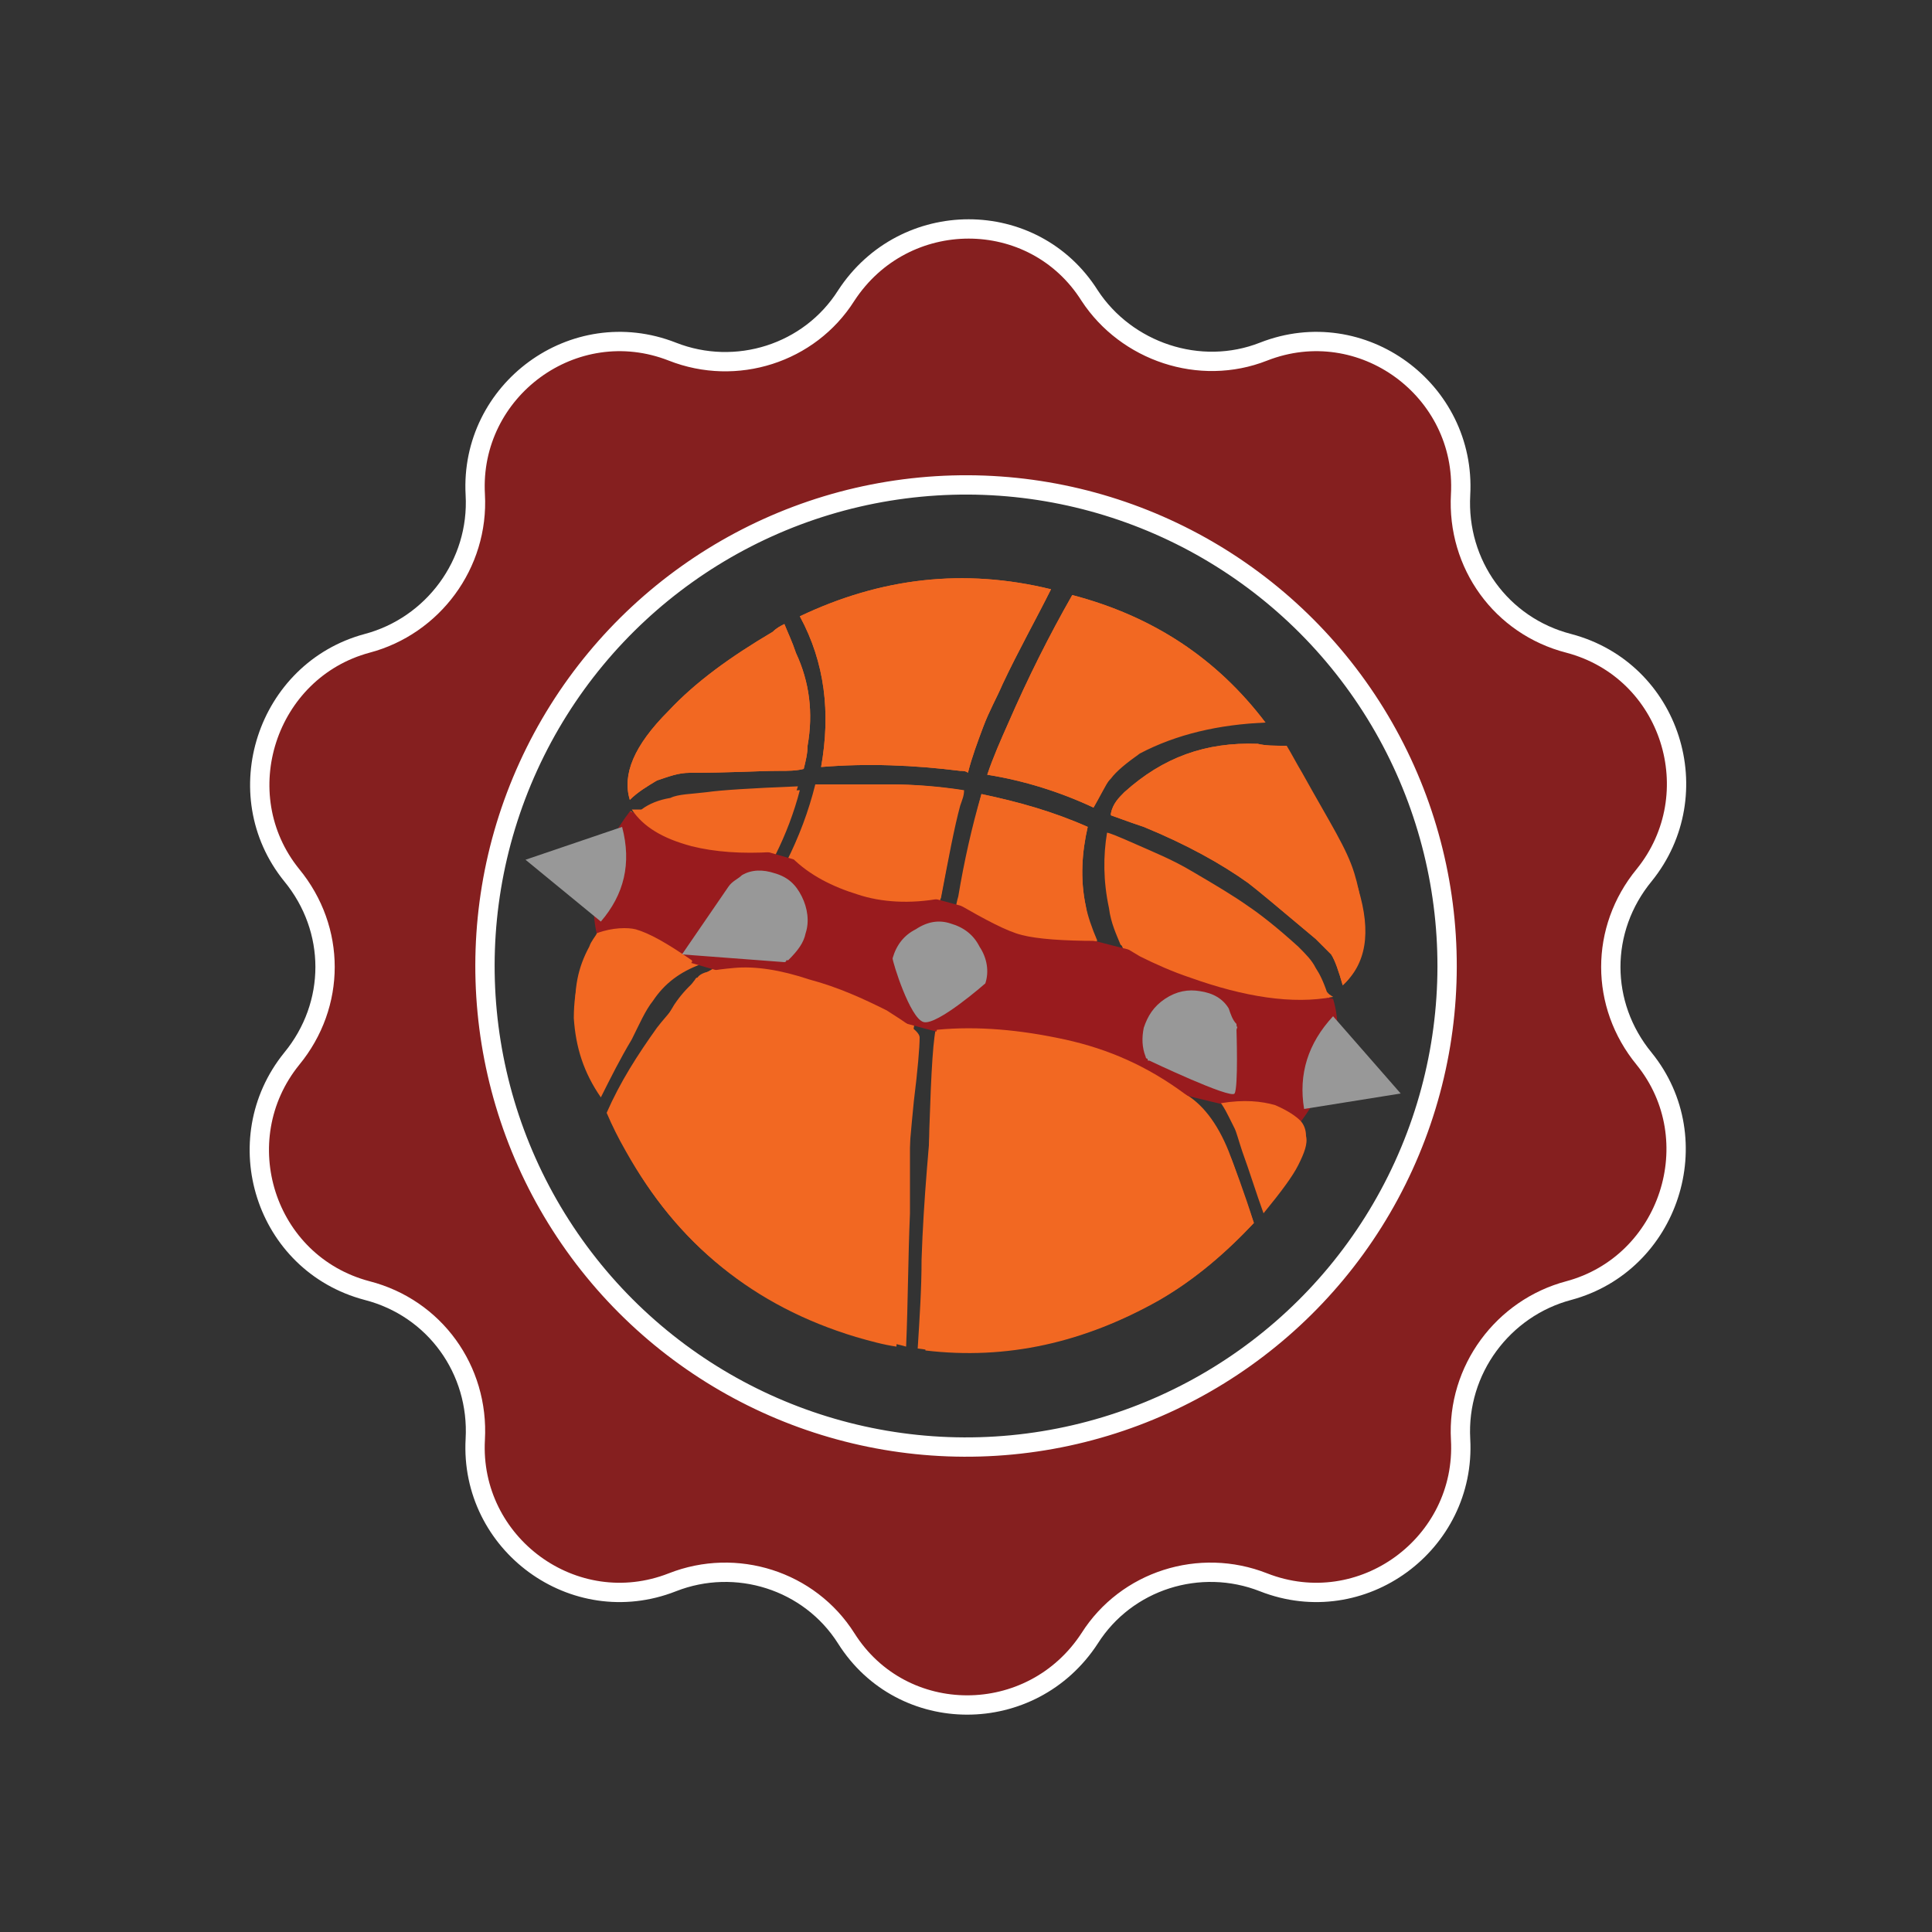 <svg xmlns="http://www.w3.org/2000/svg" width="100" height="100" viewBox="0 0 100 100"><rect x="0" y="0" width="100" height="100" fill="#333333" stroke="none"/><style>.st0{opacity:0.4;fill:#FF0000;} .st1{fill:none;stroke:#FFFFFF;stroke-miterlimit:10;} .st2{fill:#F26822;} .st3{fill:#991B1E;} .st4{fill:#989898;}</style><path class="st0" d="M75.3 74.7c-.2-3.6 2.2-6.7 5.6-7.6 5.3-1.4 7.4-7.7 4-12-2.2-2.8-2.2-6.7.1-9.5 3.5-4.2 1.5-10.6-3.8-12-3.4-.9-5.7-4.2-5.5-7.7.3-5.4-5-9.4-10.1-7.5-3.3 1.2-7.1 0-9-3-2.9-4.6-9.6-4.7-12.6-.1-2 3-5.7 4.2-9 2.8-5.1-2-10.5 1.9-10.3 7.3.2 3.6-2.2 6.7-5.6 7.6-5.3 1.4-7.4 7.7-4 12 2.2 2.8 2.2 6.7-.1 9.5-3.5 4.2-1.5 10.6 3.8 12 3.4.9 5.7 4.2 5.5 7.7-.3 5.4 5 9.4 10.1 7.5 3.3-1.2 7.1 0 9 3 2.9 4.6 9.6 4.7 12.6.1 2-3 5.7-4.2 9-2.8 5.1 2 10.6-1.9 10.3-7.3zM29.7 64.5c-8-11.2-5.4-26.8 5.8-34.8 11.2-8 26.8-5.4 34.8 5.8 8 11.2 5.4 26.8-5.8 34.8-11.3 8-26.8 5.4-34.8-5.8z"/><path class="st1" d="M65.4 18.2c5.1-2 10.5 2 10.2 7.4-.2 3.6 2.1 6.8 5.6 7.7 5.3 1.4 7.3 7.8 3.9 12-2.3 2.8-2.3 6.7 0 9.5 3.4 4.2 1.3 10.6-3.9 12-3.4.9-5.8 4.1-5.6 7.7.3 5.4-5.1 9.4-10.2 7.4-3.3-1.3-7.1-.1-9 2.9-3 4.6-9.7 4.6-12.6 0-1.9-3-5.7-4.2-9-2.9-5.1 2-10.5-2-10.2-7.4.2-3.6-2.1-6.8-5.6-7.7-5.3-1.4-7.3-7.8-3.9-12 2.3-2.8 2.3-6.7 0-9.5-3.4-4.2-1.3-10.6 3.9-12 3.4-.9 5.8-4.1 5.6-7.7-.3-5.4 5.1-9.4 10.2-7.4 3.3 1.3 7.1.1 9-2.9 3-4.6 9.7-4.6 12.6 0 1.9 2.9 5.7 4.2 9 2.9z"/><ellipse transform="rotate(-35.462 50 49.996)" class="st1" cx="50" cy="50" rx="24.9" ry="24.9"/><g><path class="st2" d="M66.4 38.6c-.4 0-.9 0-1.3-.1-2.7-.1-4.9.7-6.9 2.5-.3.3-.6.6-.7 1.1v.1c.3.1.8.3 1.7.6 2.2.9 4 1.9 5.4 2.9.4.3 1.6 1.3 3.5 2.9l.8.8c.2.3.4.9.6 1.6 1.2-1.1 1.5-2.7.8-5-.4-1.3-1.4-3.3-3-6-.3-.5-.6-1-.9-1.4m-33.8 3.5c0 .1 0 .1-.1.2-.2.5-.5 1.4-.9 2.9s-.6 2.6-.7 3.2c-.8 1.3-1.2 2.7-1.2 4.3.1 1.5.5 2.8 1.4 4.1.5-1 1-2 1.6-3 .4-.8.7-1.5 1.1-2 .6-.9 1.4-1.5 2.5-1.9.3-.4.6-.8 1-1.3.5-.7.7-1.2.9-1.3 1.5-1.9 2.6-4.1 3.2-6.4-2.5.1-4 .2-4.7.3-1.8.1-3.1.5-3.9.9-.2-.2-.2-.1-.2 0m17-.4c.1-.3.2-.5.2-.8-1.3-.2-2.6-.3-3.8-.3h-3.8c-.7 2.8-2 5.3-3.8 7.6-.2.2-.4.5-.6.9-.2.4-.4.7-.6.9-.9.4-1.7 1.1-2.3 2l-.9 1.5c-.9 1.4-1.8 2.9-2.4 4.4.3.7.6 1.3 1 2 2.7 4.8 6.8 7.9 12.2 9.3.7.2 1.4.3 2.1.5.1-2.3.1-4.6.2-6.9v-5.6c0-2.3.1-3.8.3-4.5.2-.4.3-.7.3-.9.1-.3.2-.6.2-.9.5-3 1.1-6.1 1.7-9.2m-9-9.4c-.2.1-.4.2-.6.4-2.2 1.3-4 2.6-5.4 4.1-1.8 1.8-2.4 3.3-2 4.6.4-.4.9-.7 1.4-1 .6-.2 1.1-.4 1.7-.4 2.1 0 3.6-.1 4.6-.1.5 0 .9 0 1.3-.1.1-.4.2-.8.2-1.2.3-1.7.1-3.3-.6-4.8-.2-.6-.4-1-.6-1.5m13.8-1.8c-4.5-1.1-8.8-.6-13 1.4 1.3 2.4 1.6 5 1.1 7.8 2.4-.2 4.8-.1 7.2.2.1 0 .3 0 .4.1.2-.8.5-1.6.8-2.4.3-.8.7-1.5 1-2.2.8-1.7 1.7-3.3 2.5-4.9m1.8 16.4c-.3-1.4-.2-2.8.1-4.1-1.8-.8-3.6-1.3-5.5-1.7-.5 1.7-.9 3.5-1.2 5.3-.1.3-.3 1.4-.6 3.3-.2 1.2-.4 2.3-.5 3.3-.2.6-.3 2.4-.4 5.5 0 .7-.1 2.9-.1 6.8 0 1.5-.1 3.1-.1 4.6 4.2.5 8.2-.4 12.1-2.6 1.9-1.1 3.5-2.5 4.9-4-.5-1.6-1-2.9-1.3-3.7-.6-1.5-1.4-2.5-2.3-3-.1-.2-.1-.5-.1-.8 0-.3 0-.6-.1-.8-.9-1.5-1.9-3-3-4.4-1-1-1.7-2.3-1.9-3.7m8.5.1c-.7-.5-1.7-1.1-2.9-1.8-1-.6-2-1-2.9-1.4-.9-.4-1.4-.6-1.5-.6-.2 1.2-.2 2.5.1 3.9.3 1.6 1 3 2.1 4.2.7.8 1.3 1.7 1.9 2.7.1.1.6 1.1 1.4 2.9.6.3 1 .7 1.2 1.2.2.3.3.7.4 1.2.1.3.3.8.5 1.6.2.7.4 1.2.5 1.6.8-1 1.3-1.7 1.6-2.2.5-1 .6-1.7.1-2.3.2-.4.3-.9.4-1.6.1-.8.2-1.4.3-1.7 0-.1.2-.7.5-1.6.3-.8.4-1.3.4-1.6-.1-.2-.2-.2-.1-.1s0 .1-.2-.1c-.2-.6-.4-1-.6-1.3-.2-.4-.5-.7-.9-1.1-.9-.8-1.8-1.5-2.3-1.9m.8-9.6c-2.5-3.3-5.8-5.5-10-6.6-1.2 2.1-2.3 4.3-3.3 6.6-.4.9-.8 1.8-1.1 2.7 1.9.3 3.8.9 5.5 1.7.3-.5.5-1.1.9-1.5.3-.4.8-.8 1.5-1.3 1.9-1 4.1-1.5 6.5-1.6z" id="Layer4_0_FILL_2_"/><path class="st3" d="M67.3 58.1c1.7-2.3 2.3-4.4 1.7-6.4-12.2-2.8-24.4-6.1-36.4-9.7-1.6 2.1-2.2 4.2-1.7 6.4 12 3.6 24.2 6.9 36.4 9.7z" id="Layer3_0_FILL_2_"/><path class="st2" d="M63.2 57.1c.2.3.3.5.4.7l.3.6c.1.2.2.6.4 1.2.4 1.1.7 2.1 1.1 3.2.9-1.1 1.5-1.9 1.8-2.5.3-.6.5-1.1.4-1.5 0-.3-.1-.6-.3-.8-.2-.2-.6-.5-1.3-.8-.7-.2-1.6-.3-2.8-.1m-32.3-8.8c-.1.2-.3.4-.4.7-.6 1.1-.8 2.2-.7 3.5.1 1.3.5 2.7 1.3 4.1.1-.2.4-.8.7-1.7.3-.7.6-1.3.8-1.7.7-1 1.4-1.9 2.2-2.7.1-.1.2-.2.4-.3.1-.1.2-.1.3-.2.2-.1.4-.2.3-.3-1.3-.9-2.2-1.4-2.9-1.6-.4-.1-1.2-.1-2 .2m31.4 9.2c-.3-.4-.7-.7-1-.9-1.9-1.4-3.9-2.3-6.2-2.8-2.3-.5-4.5-.7-6.6-.5 0 0-.1.2-.1.4v2.1c-.3 3.2-.6 6.3-.7 9.4 0 1.5-.1 3-.2 4.6 4.2.6 8.2-.2 12.1-2.3 1.7-.9 3.5-2.3 5.3-4.2-.7-2-1.1-3.2-1.2-3.4-.5-1-1-1.8-1.4-2.4m-26.4-6.7c-.6.8-.9 1.3-1 1.3-.3.4-.6.7-.9 1.1-1 1.4-1.9 2.8-2.6 4.4.3.7.6 1.3 1 2 2.7 4.8 6.6 8 11.9 9.6.7.2 1.4.4 2.1.5.1-2.3.3-4.5.4-6.8.1-1 .2-2.9.5-5.9.2-1.6.3-2.8.3-3.3 0-.3-.6-.7-1.7-1.4-1.2-.6-2.5-1.2-4-1.6-1.5-.5-2.8-.7-3.9-.6-1.1.1-1.7.2-1.9.5-.1 0-.1.1-.2.2z" id="Layer2_0_FILL_1_"/><path class="st2" d="M33 41.9h-.3c.6.9 1.6 1.5 3.1 1.9 1.2.3 2.6.4 4.2.3.1-.1.3-.5.6-1.3s.5-1.5.7-2.1c-2.5.1-4 .2-4.7.3-.8.1-1.5.1-1.9.3-.6.1-1.1.3-1.5.6H33m15.7 4.6c.4-2.1.7-3.7 1-4.8.1-.3.2-.5.2-.8-1.3-.2-2.6-.3-3.8-.3h-3.8c-.1.5-.4 1.3-.8 2.3-.4.9-.6 1.4-.5 1.5.9.9 2.1 1.5 3.4 1.9 1.2.4 2.7.5 4.3.2m10.3 3c.8.4 1.7.8 2.6 1.1 2.8 1 5.3 1.4 7.4 1l-.3-.2c-.2-.6-.4-1-.6-1.3-.2-.4-.5-.7-.9-1.1-1.1-1-2-1.7-2.6-2.1-.7-.5-1.7-1.1-2.9-1.8-1-.6-2-1-2.9-1.4-.9-.4-1.4-.6-1.5-.6-.2 1.2-.2 2.5.1 3.9.1.8.4 1.4.6 1.9l1 .6m-6.1-1.1c.8.2 2.1.3 3.9.3-.3-.7-.5-1.3-.6-1.8-.3-1.4-.2-2.8.1-4.1-1.8-.8-3.6-1.3-5.5-1.7-.2.8-.5 1.9-.8 3.5-.3 1.4-.4 2.2-.4 2.2 1.4.8 2.5 1.4 3.3 1.6M40.6 32.3c-.2.1-.4.2-.6.4-2.2 1.3-4 2.6-5.4 4.1-1.8 1.8-2.4 3.3-2 4.6.4-.4.9-.7 1.4-1 .6-.2 1.1-.4 1.7-.4 2.1 0 3.6-.1 4.6-.1.5 0 .9 0 1.3-.1.1-.4.2-.8.2-1.2.3-1.7.1-3.3-.6-4.8-.2-.6-.4-1-.6-1.5m13.8-1.8c-4.5-1.1-8.8-.6-13 1.4 1.3 2.4 1.6 5 1.1 7.8 2.4-.2 4.8-.1 7.2.2.1 0 .3 0 .4.1.2-.8.5-1.6.8-2.4.3-.8.7-1.5 1-2.2.8-1.7 1.7-3.3 2.5-4.9m10.7 8c-2.7-.1-4.9.7-6.9 2.5-.3.3-.6.6-.7 1.1v.1c.3.1.8.3 1.7.6 2.2.9 4 1.9 5.4 2.9.4.3 1.6 1.3 3.5 2.9l.8.8c.2.3.4.9.6 1.6 1.2-1.1 1.3-3.5.6-5.8-.4-1.3-1.2-2.5-2.7-5.2-.3-.5-.5-.9-.8-1.4-.6 0-1.1 0-1.5-.1m-7.6 1.7c.3-.4.8-.8 1.5-1.3 1.9-.9 4.1-1.5 6.5-1.5-2.5-3.3-5.8-5.5-10-6.6-1.2 2.1-2.3 4.3-3.3 6.6-.4.9-.8 1.8-1.1 2.7 1.9.3 3.8.9 5.5 1.7.3-.5.6-1.1.9-1.6z" id="Layer1_0_FILL_1_"/><path class="st4" d="M51 50.9c.2-.6.1-1.3-.3-1.9-.3-.6-.8-1-1.5-1.2-.6-.2-1.2-.1-1.8.3-.6.3-1 .8-1.2 1.5 0 .2.9 3.1 1.6 3.3.7.2 3.2-2 3.2-2m-9.3-2.6c.2-.6.1-1.3-.2-1.9-.3-.6-.7-1-1.4-1.2-.6-.2-1.2-.2-1.7.1-.2.2-.5.3-.7.6l-2.4 3.5 5.3.4s.1 0 .1-.1h.1c.5-.5.8-.9.9-1.4m-14.5-3.8l3.9 3.2c1.2-1.4 1.6-3 1.1-4.9l-5 1.7m45.3 12.1l-3.5-4c-1.3 1.4-1.8 3-1.5 4.8l5-.8m-8.9-4.4c-.3-.5-.8-.8-1.5-.9-.6-.1-1.2 0-1.8.4-.6.4-.9.9-1.1 1.5-.1.5-.1 1 .1 1.5 0 0 0 .1.1.1 0 .1 0 .1.1.1 0 0 4.2 2 4.4 1.7.2-.3.1-3.3.1-3.3.1-.3 0 0 0-.3-.2-.2-.3-.5-.4-.8z" id="Layer0_0_FILL_1_"/></g></svg>